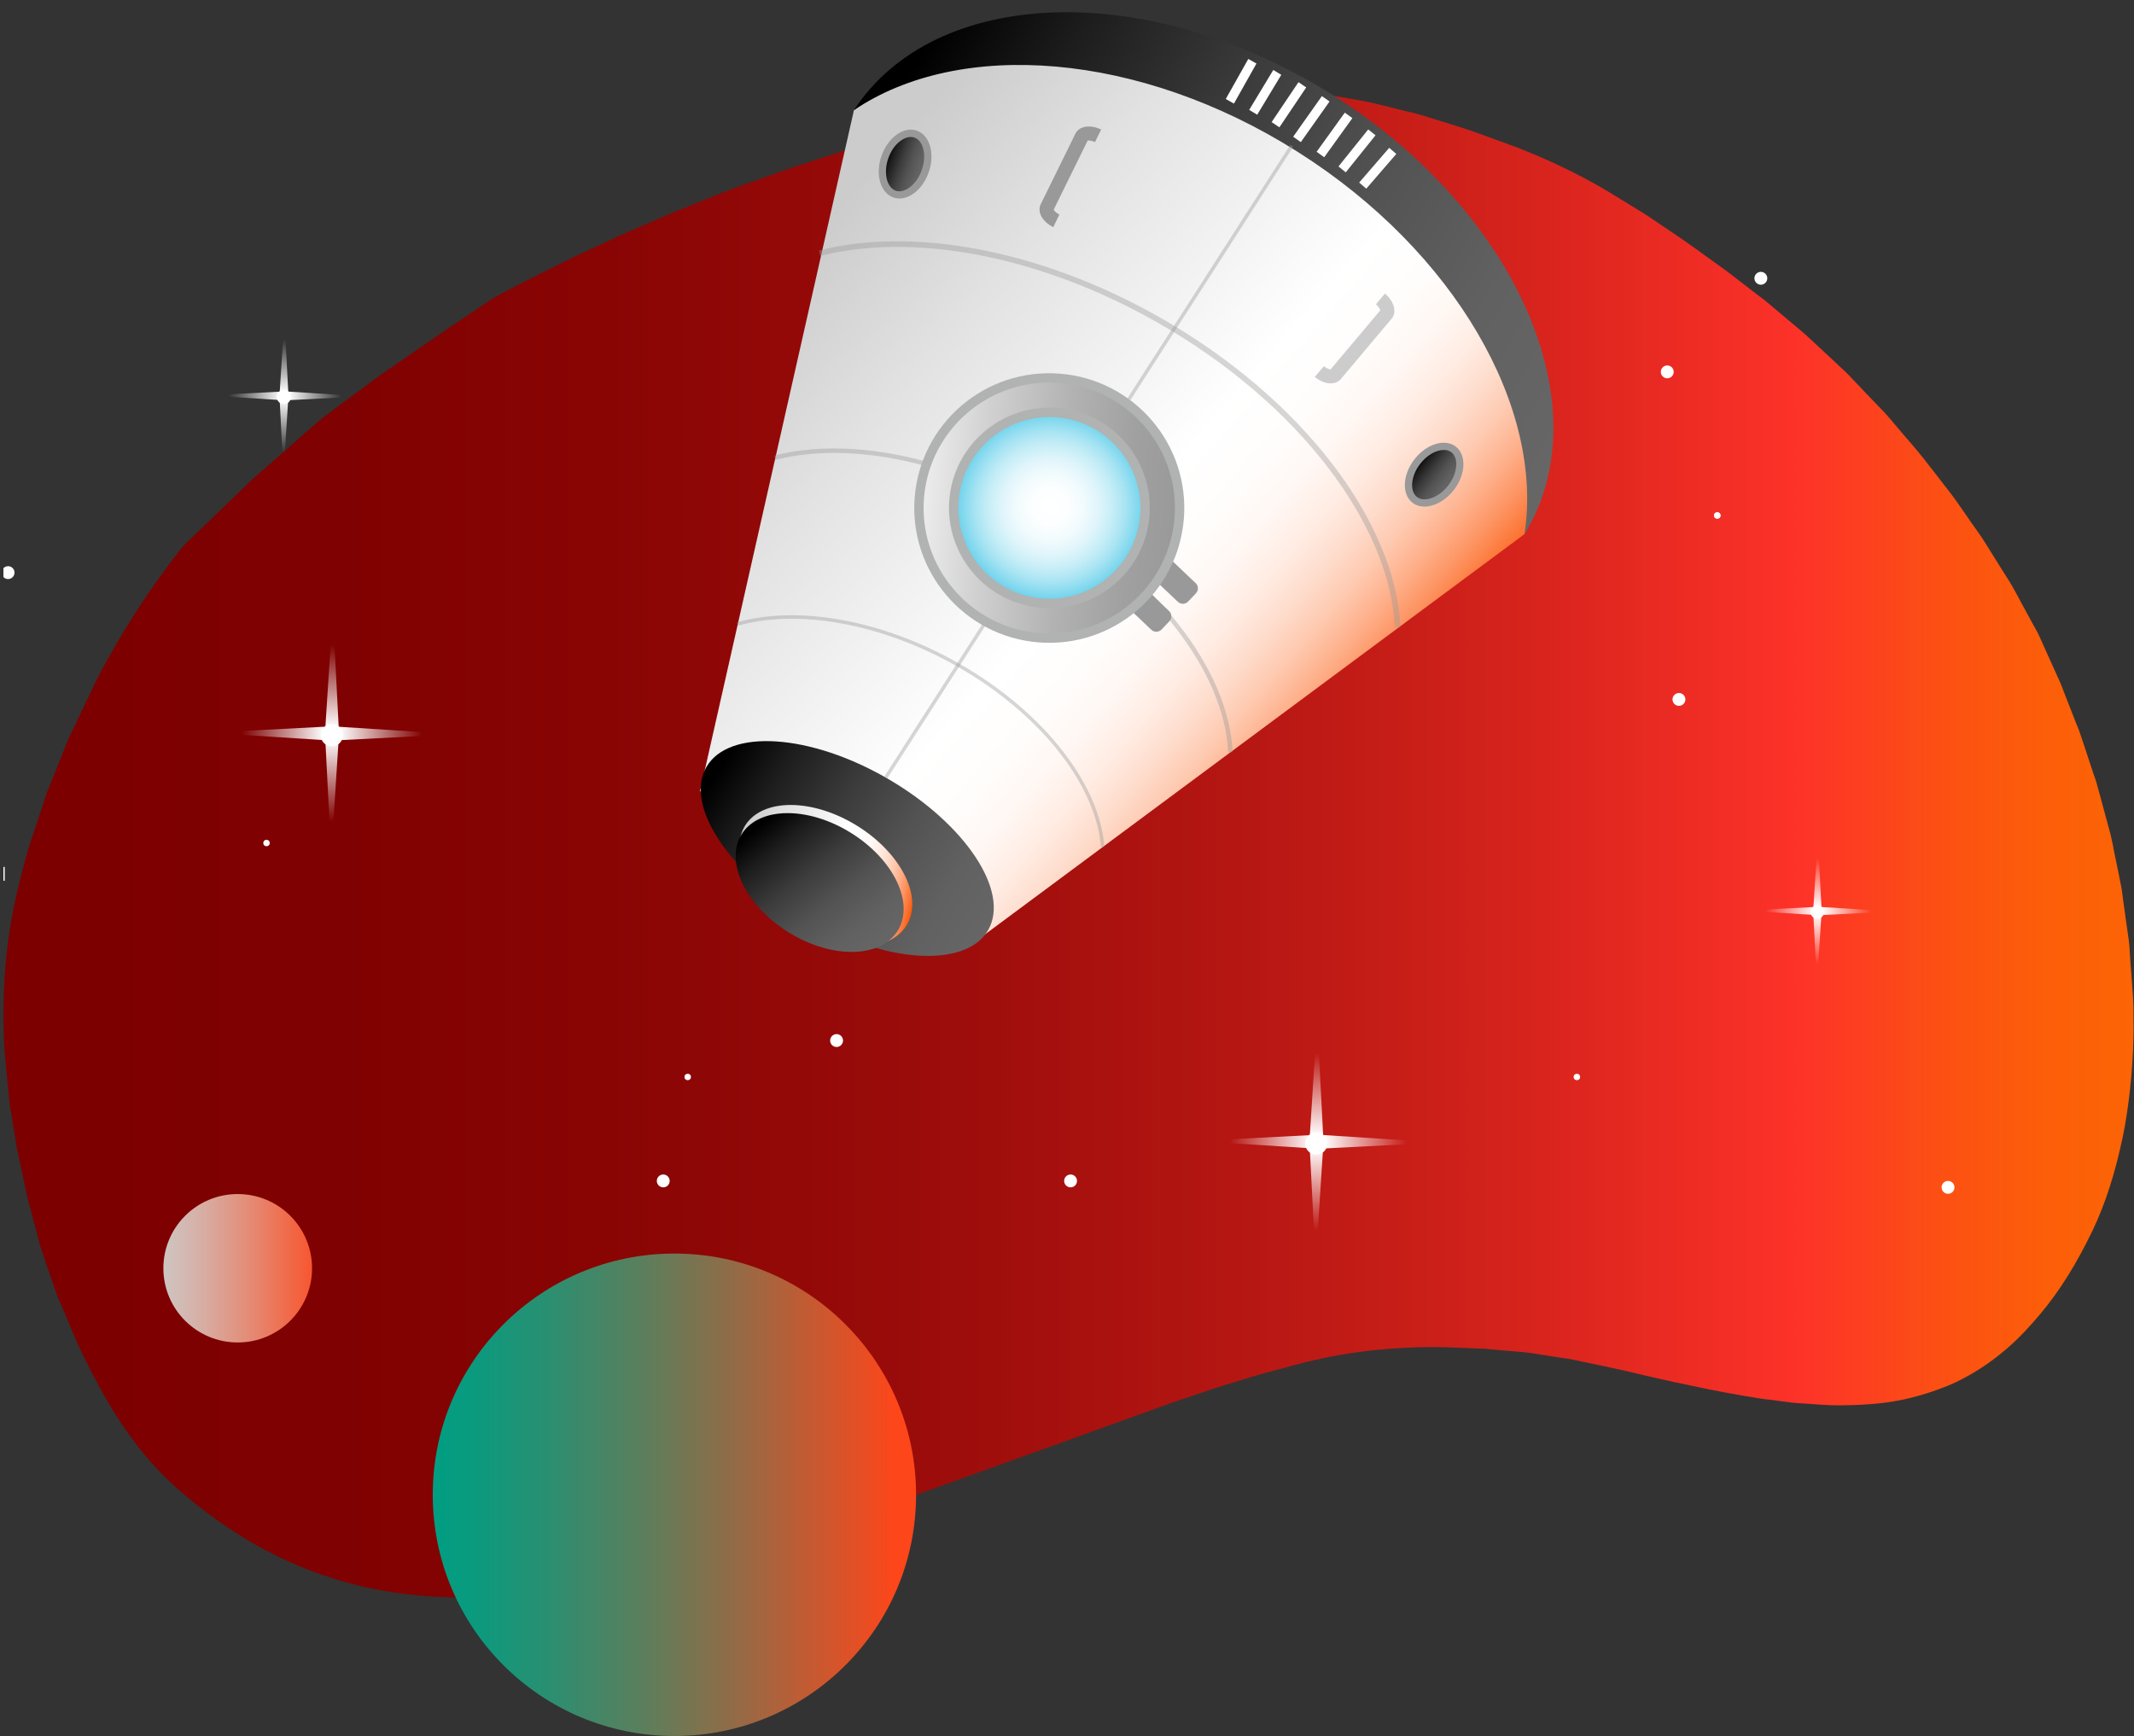 <svg width="456" height="371" viewBox="0 0 456 371" fill="none" xmlns="http://www.w3.org/2000/svg">
<rect x="0" y="0" width="456" height="371" fill="#333333" stroke="none"/>
<g clip-path="url(#clip0)">
<path d="M261.302 18.679C258.525 18.771 255.718 18.895 252.942 18.987L252.633 18.987C252.387 18.987 252.109 19.018 251.862 19.018C251.338 19.018 250.782 19.049 250.258 19.079L250.104 19.079C248.993 19.172 247.914 19.264 246.803 19.357L244.798 19.541L241.651 19.819C241.343 19.849 241.065 19.88 240.757 19.88C240.171 19.911 239.554 19.973 238.968 20.034L233.168 20.742L230.392 21.081L229.035 21.235L227.739 21.389C227.091 21.481 226.444 21.574 225.796 21.697C225.487 21.759 225.179 21.82 224.839 21.851L220.613 22.528L216.171 23.237C215.739 23.298 215.308 23.391 214.907 23.483C214.691 23.514 214.505 23.575 214.29 23.606L211.637 24.16L208.984 24.715C208.49 24.807 207.997 24.93 207.503 25.023C206.084 25.3 204.603 25.608 203.153 25.977L198.372 27.178L193.591 28.379C192.017 28.78 190.444 29.242 188.933 29.673L188.254 29.888L180.511 32.167L180.203 32.26C179.74 32.383 179.277 32.537 178.845 32.691C178.63 32.752 178.414 32.845 178.167 32.906L175.668 33.707L173.077 34.569C172.553 34.754 171.997 34.908 171.473 35.093C170.116 35.524 168.697 35.986 167.339 36.478L162.866 38.08L158.239 39.712C156.481 40.328 154.753 41.036 153.304 41.59L148.275 43.623L144.697 45.039C143.309 45.593 141.952 46.209 140.594 46.794C139.977 47.072 139.36 47.349 138.743 47.595C138.065 47.872 137.386 48.18 136.738 48.457C135.35 49.042 133.931 49.658 132.543 50.305C131.402 50.829 130.229 51.383 129.057 51.907C125.849 53.385 122.548 54.894 119.34 56.526L114.991 58.712L110.641 60.898C109.315 61.576 107.988 62.284 106.693 62.992C106.199 63.27 105.736 63.516 105.243 63.793C101.973 65.98 98.734 68.166 95.464 70.383C93.089 71.984 90.744 73.617 88.369 75.249C86.456 76.573 84.513 77.897 82.6 79.221C81.953 79.683 81.274 80.114 80.657 80.576C76.647 83.532 72.668 86.52 68.657 89.507C67.392 90.615 66.159 91.693 64.894 92.802C61.593 95.696 58.262 98.622 54.961 101.517C52.956 103.272 51.074 105.212 49.131 107.06C46.324 109.769 43.486 112.479 40.678 115.189C40.061 115.774 39.475 116.359 38.889 116.975C36.329 120.24 33.83 123.689 31.393 127.23C29.604 129.878 27.784 132.711 25.995 135.668C25.039 137.238 24.175 138.809 23.496 140.01L23.404 140.164C22.447 141.857 21.46 143.613 20.596 145.399C19.887 146.846 19.208 148.324 18.499 149.772L17.296 152.297L16.309 154.36L15.322 156.423L15.167 156.762C14.982 157.132 14.797 157.532 14.612 157.932L12.946 162.089L11.126 166.616L10.478 168.248L10.077 169.234C9.861 169.757 9.676 170.312 9.522 170.866C9.43 171.143 9.368 171.42 9.275 171.667L7.795 176.101L6.407 180.289C6.191 180.936 6.005 181.613 5.82 182.26C5.759 182.475 5.697 182.722 5.635 182.937C5.142 184.693 4.679 186.448 4.185 188.388C3.353 191.683 2.643 195.163 2.026 199.043C1.533 202.092 1.193 205.356 0.946 209.606C0.731 213.055 0.669 216.719 0.792 220.815C0.885 224.079 1.224 227.374 1.533 230.577L1.687 232.147L2.026 235.689C2.088 236.274 2.18 236.89 2.304 237.475C2.365 237.752 2.396 238.029 2.458 238.306L2.828 240.616L3.291 243.356C3.322 243.572 3.353 243.818 3.383 244.034C3.476 244.588 3.568 245.142 3.661 245.697L4.617 250.131L5.574 254.627C5.944 256.413 6.437 258.199 6.931 259.955C7.116 260.601 7.301 261.279 7.455 261.926C7.579 262.449 7.733 262.973 7.856 263.465C8.226 264.974 8.628 266.514 9.152 267.992C10.139 270.887 11.126 273.781 12.144 276.676C12.298 277.107 12.483 277.538 12.669 277.97L12.823 278.308L13.44 279.756L14.921 283.266L15.445 284.498L16.309 286.561C16.648 287.362 17.049 288.163 17.419 288.963C17.543 289.21 17.666 289.487 17.789 289.733C18.684 291.581 19.671 293.49 20.689 295.399C24.36 302.297 28.216 307.963 32.473 312.737C36.637 317.387 41.881 321.821 48.483 326.317C54.313 330.259 60.514 333.492 66.961 335.894C69.86 336.972 72.945 337.927 76.431 338.82C79.608 339.62 83.032 340.236 87.228 340.729C90.713 341.16 94.292 341.314 97.593 341.406C97.932 341.406 98.271 341.437 98.61 341.437C98.981 341.437 99.382 341.437 99.752 341.437C100.122 341.437 100.492 341.437 100.862 341.437L105.86 341.437L106.106 341.437L106.353 341.437L106.754 341.437C107.094 341.437 107.495 341.437 107.926 341.406L112.43 341.191L117.057 340.975C119.001 340.883 120.975 340.667 122.857 340.452L122.949 340.452C126.404 340.082 130.075 339.497 134.116 338.666C135.689 338.358 137.571 337.957 139.391 337.495L141.766 336.88L144.265 336.233C144.79 336.11 145.283 335.987 145.807 335.833C147.257 335.463 148.738 335.093 150.188 334.662L154.692 333.307L159.288 331.922C160.923 331.429 162.558 330.875 164.162 330.351C164.625 330.197 165.118 330.043 165.581 329.889C166.29 329.643 167.031 329.427 167.74 329.181C169.252 328.688 170.794 328.195 172.337 327.672C182.794 324.038 192.233 320.743 201.734 317.325C205.652 315.908 209.57 314.492 213.457 313.106C218.639 311.228 223.821 309.349 229.004 307.502C231.287 306.67 233.539 305.869 235.821 305.038C237.857 304.299 239.893 303.56 241.96 302.821L250.258 299.834C251.77 299.279 253.343 298.756 254.854 298.263C255.44 298.078 256.027 297.863 256.613 297.678C257.569 297.37 258.525 297.031 259.451 296.723L260.006 296.539L262.412 295.8C264.078 295.276 265.744 294.783 267.409 294.26C269.384 293.675 271.389 293.12 273.332 292.628L277.281 291.55L277.959 291.365C279.934 290.842 281.939 290.441 283.82 290.041C290.514 288.686 297.702 287.978 305.167 287.885C305.475 287.885 305.784 287.885 306.092 287.885C308.375 287.885 310.658 287.978 312.91 288.07C313.619 288.101 314.329 288.132 315.069 288.163C315.316 288.163 315.563 288.163 315.809 288.193C316.334 288.193 316.858 288.224 317.383 288.255L321.424 288.624C321.948 288.686 322.473 288.717 322.997 288.748C324.663 288.871 326.39 289.025 328.056 289.302L332.961 290.072C333.3 290.133 333.639 290.164 333.979 290.226C334.657 290.318 335.367 290.411 336.046 290.565C337.804 290.934 339.593 291.304 341.351 291.673L344.251 292.289C345.886 292.628 347.552 293.028 349.156 293.398C349.896 293.582 350.606 293.736 351.346 293.921C355.418 294.876 359.829 295.83 365.258 296.939C367.418 297.37 369.701 297.801 372.23 298.232L374.081 298.54L375.932 298.848C376.734 298.971 377.536 299.095 378.338 299.156C378.739 299.187 379.14 299.249 379.51 299.31C380.682 299.464 381.885 299.618 383.058 299.772C383.304 299.803 383.551 299.803 383.798 299.834C383.921 299.834 384.045 299.834 384.168 299.864L385.649 299.957L387.037 300.049L387.839 300.111C388.857 300.172 389.937 300.265 390.985 300.296C391.788 300.326 392.59 300.326 393.392 300.326C396.26 300.326 399.16 300.172 401.998 299.864C405.114 299.526 408.384 298.817 411.715 297.77C413.165 297.309 414.646 296.785 416.096 296.2C417.545 295.615 419.057 294.876 420.97 293.798C423.561 292.32 426.121 290.534 428.774 288.255C431.643 285.822 434.172 282.958 436.054 280.71C440.095 275.906 443.735 270.086 447.19 262.88C449.936 257.122 452.002 250.593 453.606 242.925C454.223 239.938 454.717 236.736 455.149 232.825C455.55 229.222 455.797 225.465 455.889 221.677C455.92 219.983 455.92 218.259 455.889 216.688L455.889 216.042C455.889 215.118 455.858 214.194 455.797 213.27C455.704 211.977 455.612 210.683 455.519 209.39L455.334 206.865L455.149 204.34C455.118 204.001 455.118 203.662 455.087 203.323C455.056 202.584 454.995 201.815 454.902 201.106C454.501 198.181 454.069 195.255 453.668 192.299C453.637 192.053 453.606 191.806 453.576 191.56C453.514 191.067 453.452 190.513 453.36 190.02L453.298 189.651C453.113 188.665 452.897 187.68 452.712 186.694L452.157 183.984L451.694 181.736L451.57 181.059C451.385 180.104 451.2 179.15 450.954 178.195L450.028 174.777L448.825 170.312L448.424 168.895L448.023 167.417C447.869 166.863 447.684 166.278 447.468 165.754C447.375 165.477 447.283 165.2 447.19 164.923L445.771 160.611L444.414 156.546C444.26 156.115 444.105 155.684 443.92 155.253C443.828 155.068 443.766 154.853 443.673 154.668C443.026 152.974 442.347 151.281 441.699 149.618L440.373 146.199C440.188 145.738 439.972 145.276 439.756 144.814C439.663 144.629 439.571 144.444 439.509 144.259L436.979 138.655L435.776 135.976C435.53 135.421 435.221 134.836 434.913 134.313L434.728 133.974L433.463 131.664L432.198 129.355C431.982 128.955 431.766 128.585 431.581 128.185C430.841 126.83 430.1 125.413 429.268 124.089L426.707 120.024L424.27 116.113C423.468 114.82 422.574 113.588 421.71 112.356C421.34 111.864 421 111.371 420.661 110.847C420.322 110.355 419.982 109.862 419.612 109.338C418.748 108.107 417.885 106.813 416.959 105.612L413.196 100.747L411.098 98.067C410.142 96.836 409.093 95.635 408.106 94.465C407.828 94.157 407.551 93.818 407.273 93.51L405.052 90.892L404.034 89.691C403.911 89.537 403.756 89.383 403.633 89.23C403.325 88.86 402.985 88.46 402.646 88.121L398.451 83.748L396.322 81.5C396.106 81.284 395.921 81.069 395.705 80.853C395.273 80.391 394.841 79.93 394.379 79.498L392.929 78.143L392.219 77.466L389.135 74.602L385.988 71.677C385.587 71.307 385.186 70.968 384.785 70.63C384.6 70.476 384.384 70.291 384.199 70.137L382.07 68.351L379.942 66.565L377.567 64.563C377.104 64.163 376.61 63.793 376.117 63.424C375.87 63.239 375.654 63.085 375.407 62.9L373.526 61.453L368.929 57.911C368.467 57.542 367.942 57.203 367.479 56.864C367.233 56.68 366.986 56.526 366.739 56.341L362.266 53.107C360.786 52.03 359.181 50.921 357.392 49.72L355.202 48.242L353.197 46.887C353.012 46.764 352.827 46.641 352.642 46.517C352.21 46.209 351.747 45.901 351.284 45.624L346.41 42.637L343.542 40.882C341.938 39.897 340.272 39.004 338.668 38.141L338.544 38.08C335.46 36.417 332.221 34.877 328.642 33.337C326.884 32.598 324.971 31.798 323.028 31.089L322.781 30.997L318.308 29.365C317.876 29.211 317.475 29.057 317.043 28.903C315.501 28.349 313.928 27.764 312.324 27.271L307.789 25.854L303.409 24.499C302.884 24.345 302.391 24.222 301.835 24.099L298.689 23.329L296.715 22.836L294.833 22.374L292.951 21.913C292.427 21.789 291.903 21.697 291.378 21.605C291.162 21.574 290.946 21.543 290.73 21.481L288.787 21.143C286.751 20.773 284.684 20.404 282.648 20.065C282.031 19.942 281.383 19.88 280.766 19.819C280.52 19.788 280.273 19.757 280.026 19.726C279.162 19.634 278.299 19.541 277.435 19.449C275.923 19.295 274.319 19.172 272.222 19.018C270.371 18.895 268.551 18.833 266.885 18.802L266.361 18.802C265.373 18.771 264.355 18.741 263.368 18.741C262.443 18.648 261.857 18.648 261.302 18.679Z" fill="url(#paint0_linear)"/>
<circle cx="366.952" cy="110.16" r="0.688" transform="rotate(-180 366.952 110.16)" fill="white"/>
<circle cx="366.952" cy="110.16" r="0.688" transform="rotate(-180 366.952 110.16)" fill="white"/>
<circle cx="336.952" cy="230.16" r="0.688" transform="rotate(-180 336.952 230.16)" fill="white"/>
<circle cx="146.952" cy="230.16" r="0.688" transform="rotate(-180 146.952 230.16)" fill="white"/>
<circle cx="56.952" cy="180.16" r="0.688" transform="rotate(-180 56.952 180.16)" fill="white"/>
<path d="M144.111 267.9C115.591 267.9 92.472 290.979 92.472 319.45C92.472 347.92 115.591 371 144.111 371C172.63 371 195.75 347.92 195.75 319.45C195.75 290.979 172.63 267.9 144.111 267.9Z" fill="url(#paint1_linear)"/>
<path d="M50.796 255.181C42.022 255.181 34.91 262.282 34.91 271.041C34.91 279.799 42.022 286.9 50.796 286.9C59.57 286.9 66.683 279.799 66.683 271.041C66.683 262.282 59.57 255.181 50.796 255.181Z" fill="url(#paint2_linear)"/>
<path d="M325.76 114.144L209.063 200.738L149.589 169.081L182.472 23.546L200.703 9.812L230.657 7.163L267.581 17.818L295.838 35.617L317.462 56.897L329.215 84.427L329.153 107.153L325.76 114.144Z" fill="url(#paint3_linear)"/>
<path d="M277.237 32.415C311.077 53.817 329.925 87.26 325.76 114.144C342.418 87.106 324.218 45.256 284.887 20.374C245.525 -4.508 199.84 -3.061 182.472 23.546C205.022 8.272 243.366 11.012 277.237 32.415Z" fill="url(#paint4_linear)"/>
<path d="M150.977 163.877C155.758 155.655 173.125 156.794 189.722 166.433C206.318 176.072 215.911 190.576 211.13 198.798C206.349 207.02 188.981 205.881 172.385 196.242C155.758 186.603 146.165 172.099 150.977 163.877Z" fill="url(#paint5_linear)"/>
<path d="M294.974 63.887C296.27 64.965 296.825 66.443 296.208 67.151L285.35 80.054C284.733 80.762 283.19 80.485 281.926 79.407" stroke="#CCCCCC" stroke-width="3" stroke-miterlimit="10"/>
<path d="M225.721 47.196C224.209 46.457 223.315 45.164 223.716 44.332L231.15 29.212C231.551 28.381 233.124 28.288 234.636 29.027" stroke="#999999" stroke-width="3" stroke-miterlimit="10"/>
<path d="M283.283 21.113L277.144 29.797" stroke="white" stroke-width="2" stroke-miterlimit="10"/>
<path d="M288.169 24.659L282.151 33.025" stroke="white" stroke-width="2" stroke-miterlimit="10"/>
<path d="M278.292 18.122L272.554 26.652" stroke="white" stroke-width="2" stroke-miterlimit="10"/>
<path d="M293.144 28.289L286.789 36.203" stroke="white" stroke-width="2" stroke-miterlimit="10"/>
<path d="M272.937 15.472L267.786 24.002" stroke="white" stroke-width="2" stroke-miterlimit="10"/>
<path d="M297.608 32.246L291.191 39.668" stroke="white" stroke-width="2" stroke-miterlimit="10"/>
<path d="M159.213 176.441C162.884 170.559 173.557 170.559 183.089 176.441C192.621 182.323 197.372 191.869 193.701 197.782C190.03 203.694 179.357 203.664 169.825 197.782C160.324 191.869 155.573 182.323 159.213 176.441Z" fill="url(#paint6_linear)"/>
<path d="M158.473 178.289C162.144 172.407 172.57 172.253 181.763 177.95C190.986 183.647 195.49 193.039 191.819 198.921C188.148 204.803 177.722 204.957 168.529 199.26C159.337 193.563 154.802 184.17 158.473 178.289Z" fill="url(#paint7_linear)"/>
<path d="M276.034 31.152L189.259 166.186" stroke="#999999" stroke-opacity="0.4" stroke-width="0.746" stroke-miterlimit="10"/>
<path d="M175.131 54.125C194.688 49.075 221.865 53.755 247.592 68.383C278.131 85.751 297.627 112.05 298.645 134.006" stroke="#999999" stroke-opacity="0.4" stroke-width="1.201" stroke-miterlimit="10"/>
<path d="M165.568 97.823C181.084 93.819 202.03 97.823 222.451 109.432C246.667 123.197 262.121 143.368 262.923 160.767" stroke="#999999" stroke-opacity="0.4" stroke-width="0.953" stroke-miterlimit="10"/>
<path d="M157.578 133.359C169.64 129.911 186.575 132.374 202.77 141.027C221.988 151.313 234.636 167.418 235.623 181.029" stroke="#999999" stroke-opacity="0.4" stroke-width="0.746" stroke-miterlimit="10"/>
<path d="M244.816 125.815L249.813 130.588C250.43 131.173 250.461 132.158 249.875 132.774L248.209 134.53C247.623 135.146 246.636 135.176 246.019 134.591L241.021 129.849C240.404 129.264 240.374 128.278 240.96 127.662L242.625 125.907C243.242 125.26 244.199 125.23 244.816 125.815Z" fill="#999999"/>
<path d="M250.492 119.871L255.489 124.614C256.106 125.199 256.137 126.184 255.551 126.8L253.885 128.556C253.299 129.171 252.312 129.202 251.695 128.617L246.697 123.875C246.08 123.29 246.05 122.304 246.636 121.688L248.302 119.933C248.888 119.317 249.875 119.286 250.492 119.871Z" fill="#999999"/>
<path d="M224.394 87.168C212.69 87.168 203.202 96.639 203.202 108.323C203.202 120.008 212.69 129.479 224.394 129.479C236.099 129.479 245.587 120.008 245.587 108.323C245.587 96.639 236.099 87.168 224.394 87.168Z" fill="url(#paint8_radial)"/>
<path d="M222.605 128.894C211.377 128.001 202.955 118.116 203.85 106.907C204.744 95.698 214.647 87.291 225.875 88.184C237.104 89.077 245.525 98.962 244.631 110.171C243.736 121.38 233.834 129.818 222.605 128.894ZM221.988 136.285C237.32 137.517 250.738 126.092 251.972 110.787C253.206 95.482 241.762 82.086 226.43 80.855C211.099 79.623 197.68 91.048 196.446 106.353C195.243 121.627 206.657 135.053 221.988 136.285Z" fill="url(#paint9_linear)" stroke="#B1B2B2" stroke-width="2" stroke-miterlimit="10"/>
<path d="M308.485 95.39C309.287 95.39 309.997 95.605 310.552 96.036C311.478 96.745 311.971 97.946 311.91 99.455C311.848 101.056 311.2 102.719 310.059 104.228C308.516 106.26 306.326 107.523 304.383 107.523C303.581 107.523 302.871 107.307 302.316 106.876C301.39 106.168 300.897 104.967 300.959 103.458C301.02 101.857 301.668 100.194 302.809 98.685C304.383 96.652 306.542 95.39 308.485 95.39Z" fill="url(#paint10_linear)"/>
<path d="M304.414 106.722C303.766 106.722 303.241 106.568 302.809 106.229C301.175 104.998 301.452 101.733 303.457 99.147C304.845 97.33 306.82 96.159 308.516 96.159C309.164 96.159 309.689 96.314 310.12 96.652C311.755 97.884 311.478 101.148 309.473 103.735C308.084 105.552 306.11 106.722 304.414 106.722ZM304.414 108.262C306.511 108.262 308.948 106.968 310.707 104.659C313.236 101.333 313.39 97.207 311.046 95.421C310.306 94.866 309.442 94.62 308.485 94.62C306.388 94.62 303.951 95.913 302.193 98.223C299.663 101.549 299.509 105.675 301.853 107.461C302.594 108.015 303.457 108.262 304.414 108.262Z" fill="#999999"/>
<path d="M194.626 28.504C194.997 28.504 195.336 28.566 195.644 28.689C198.02 29.52 198.945 33.062 197.711 36.603C196.693 39.559 194.349 41.684 192.189 41.684C191.819 41.684 191.48 41.622 191.171 41.499C190.061 41.13 189.228 40.114 188.827 38.666C188.395 37.126 188.488 35.34 189.105 33.554C190.153 30.629 192.467 28.504 194.626 28.504Z" fill="url(#paint11_linear)"/>
<path d="M192.189 42.423L192.189 40.883C191.912 40.883 191.665 40.852 191.418 40.76C189.475 40.083 188.734 36.911 189.814 33.831C190.863 30.844 193.022 29.274 194.626 29.274C194.904 29.274 195.151 29.305 195.398 29.397C196.57 29.797 197.063 30.998 197.248 31.706C197.649 33.061 197.526 34.755 196.971 36.326C195.922 39.313 193.763 40.883 192.159 40.883L192.189 42.423ZM192.189 42.423C194.657 42.423 197.279 40.175 198.451 36.818C199.84 32.877 198.698 28.904 195.922 27.919C195.49 27.765 195.089 27.703 194.626 27.703C192.159 27.703 189.536 29.951 188.364 33.308C186.976 37.249 188.117 41.222 190.894 42.207C191.326 42.361 191.758 42.423 192.189 42.423Z" fill="#999999"/>
<path d="M267.613 13.087L262.798 21.65" stroke="white" stroke-width="2" stroke-miterlimit="10"/>
<path d="M281.139 270L282.788 244.32L279.819 244.32L281.139 270Z" fill="url(#paint12_linear)"/>
<path d="M281.467 218.008L279.819 243.687L282.788 243.687L281.467 218.008Z" fill="url(#paint13_linear)"/>
<path d="M255.682 243.84L281.362 245.488L281.362 242.52L255.682 243.84Z" fill="url(#paint14_linear)"/>
<path d="M307.674 244.168L281.995 242.52L281.995 245.488L307.674 244.168Z" fill="url(#paint15_linear)"/>
<circle cx="281.264" cy="244.375" r="2.375" transform="rotate(-180 281.264 244.375)" fill="white"/>
<path d="M388.251 210.383L389.246 194.886L387.455 194.886L388.251 210.383Z" fill="url(#paint16_linear)"/>
<path d="M388.449 179.008L387.455 194.504L389.246 194.504L388.449 179.008Z" fill="url(#paint17_linear)"/>
<path d="M372.889 194.596L388.386 195.591L388.386 193.8L372.889 194.596Z" fill="url(#paint18_linear)"/>
<path d="M404.264 194.794L388.768 193.8L388.768 195.591L404.264 194.794Z" fill="url(#paint19_linear)"/>
<circle cx="388.327" cy="194.919" r="1.433" transform="rotate(-180 388.327 194.919)" fill="white"/>
<path d="M60.574 101.198L61.626 84.805L59.731 84.805L60.574 101.198Z" fill="url(#paint20_linear)"/>
<path d="M60.783 68.008L59.731 84.401L61.626 84.401L60.783 68.008Z" fill="url(#paint21_linear)"/>
<path d="M44.323 84.498L60.716 85.55L60.716 83.655L44.323 84.498Z" fill="url(#paint22_linear)"/>
<path d="M77.513 84.707L61.12 83.655L61.12 85.55L77.513 84.707Z" fill="url(#paint23_linear)"/>
<circle cx="60.654" cy="84.84" r="1.516" transform="rotate(-180 60.654 84.84)" fill="white"/>
<path d="M70.78 182.746L72.428 157.066L69.46 157.066L70.78 182.746Z" fill="url(#paint24_linear)"/>
<path d="M71.108 130.754L69.46 156.434L72.428 156.434L71.108 130.754Z" fill="url(#paint25_linear)"/>
<path d="M-24.677 186.586L1.003 188.234L1.003 185.266L-24.677 186.586Z" fill="url(#paint26_linear)"/>
<path d="M97.315 156.914L71.635 155.266L71.635 158.234L97.315 156.914Z" fill="url(#paint27_linear)"/>
<path d="M44.513 156.586L70.192 158.234L70.192 155.266L44.513 156.586Z" fill="url(#paint28_linear)"/>
<circle cx="70.905" cy="157.121" r="2.375" transform="rotate(-180 70.905 157.121)" fill="white"/>
<circle cx="178.764" cy="222.375" r="1.375" transform="rotate(-180 178.764 222.375)" fill="white"/>
<circle cx="358.764" cy="149.473" r="1.375" transform="rotate(-180 358.764 149.473)" fill="white"/>
<circle cx="356.264" cy="79.473" r="1.375" transform="rotate(-180 356.264 79.473)" fill="white"/>
<circle cx="376.264" cy="59.473" r="1.375" transform="rotate(-180 376.264 59.473)" fill="white"/>
<circle cx="416.264" cy="253.75" r="1.375" transform="rotate(-180 416.264 253.75)" fill="white"/>
<circle cx="228.764" cy="252.375" r="1.375" transform="rotate(-180 228.764 252.375)" fill="white"/>
<circle cx="141.727" cy="252.375" r="1.375" transform="rotate(-180 141.727 252.375)" fill="white"/>
<circle cx="1.727" cy="122.375" r="1.375" transform="rotate(-180 1.727 122.375)" fill="white"/>
</g>
<defs>
<linearGradient id="paint0_linear" x1="455.889" y1="180.047" x2="0.715" y2="180.047" gradientUnits="userSpaceOnUse">
<stop stop-color="#FC6405"/>
<stop offset="0.041" stop-color="#FC5E09"/>
<stop offset="0.095" stop-color="#FC4E15"/>
<stop offset="0.155" stop-color="#FD3328"/>
<stop offset="0.157" stop-color="#FD3229"/>
<stop offset="0.278" stop-color="#D8241D"/>
<stop offset="0.412" stop-color="#B71713"/>
<stop offset="0.55" stop-color="#9D0D0B"/>
<stop offset="0.691" stop-color="#8B0605"/>
<stop offset="0.838" stop-color="#800101"/>
<stop offset="1" stop-color="#7C0000"/>
</linearGradient>
<linearGradient id="paint1_linear" x1="195.75" y1="319.437" x2="92.801" y2="319.437" gradientUnits="userSpaceOnUse">
<stop offset="0.045" stop-color="#FD461A"/>
<stop offset="0.101" stop-color="#EA4D22"/>
<stop offset="0.357" stop-color="#986944"/>
<stop offset="0.584" stop-color="#57805E"/>
<stop offset="0.773" stop-color="#289072"/>
<stop offset="0.917" stop-color="#0B9A7E"/>
<stop offset="1" stop-color="#009E82"/>
</linearGradient>
<linearGradient id="paint2_linear" x1="72.403" y1="271.039" x2="30.712" y2="271.039" gradientUnits="userSpaceOnUse">
<stop offset="0.045" stop-color="#FD461A"/>
<stop offset="0.16" stop-color="#F65A35"/>
<stop offset="0.454" stop-color="#E48B75"/>
<stop offset="0.702" stop-color="#D7AEA4"/>
<stop offset="0.891" stop-color="#CFC4C1"/>
<stop offset="1" stop-color="#CCCCCC"/>
</linearGradient>
<linearGradient id="paint3_linear" x1="290.173" y1="160.817" x2="169.341" y2="55.687" gradientUnits="userSpaceOnUse">
<stop stop-color="#FC5A0C"/>
<stop offset="0.026" stop-color="#FC7331"/>
<stop offset="0.066" stop-color="#FD9361"/>
<stop offset="0.108" stop-color="#FEB08B"/>
<stop offset="0.151" stop-color="#FEC9AF"/>
<stop offset="0.196" stop-color="#FEDCCC"/>
<stop offset="0.244" stop-color="#FFECE3"/>
<stop offset="0.296" stop-color="#FFF7F3"/>
<stop offset="0.355" stop-color="#FFFDFC"/>
<stop offset="0.434" stop-color="white"/>
<stop offset="0.777" stop-color="#E2E2E2"/>
<stop offset="1" stop-color="#CCCCCC"/>
</linearGradient>
<linearGradient id="paint4_linear" x1="337.942" y1="87.007" x2="201.365" y2="3.941" gradientUnits="userSpaceOnUse">
<stop stop-color="#666666"/>
<stop offset="0.18" stop-color="#616161"/>
<stop offset="0.386" stop-color="#535353"/>
<stop offset="0.605" stop-color="#3C3C3C"/>
<stop offset="0.832" stop-color="#1D1D1D"/>
<stop offset="1"/>
</linearGradient>
<linearGradient id="paint5_linear" x1="210.677" y1="200.157" x2="153.902" y2="163.961" gradientUnits="userSpaceOnUse">
<stop stop-color="#666666"/>
<stop offset="0.18" stop-color="#616161"/>
<stop offset="0.386" stop-color="#535353"/>
<stop offset="0.605" stop-color="#3C3C3C"/>
<stop offset="0.832" stop-color="#1D1D1D"/>
<stop offset="1"/>
</linearGradient>
<linearGradient id="paint6_linear" x1="195.585" y1="191.649" x2="157.35" y2="182.531" gradientUnits="userSpaceOnUse">
<stop stop-color="#FC5A0C"/>
<stop offset="0.026" stop-color="#FC7331"/>
<stop offset="0.066" stop-color="#FD9361"/>
<stop offset="0.108" stop-color="#FEB08B"/>
<stop offset="0.151" stop-color="#FEC9AF"/>
<stop offset="0.196" stop-color="#FEDCCC"/>
<stop offset="0.244" stop-color="#FFECE3"/>
<stop offset="0.296" stop-color="#FFF7F3"/>
<stop offset="0.355" stop-color="#FFFDFC"/>
<stop offset="0.434" stop-color="white"/>
<stop offset="0.777" stop-color="#E2E2E2"/>
<stop offset="1" stop-color="#CCCCCC"/>
</linearGradient>
<linearGradient id="paint7_linear" x1="187.264" y1="203.48" x2="164.075" y2="174.931" gradientUnits="userSpaceOnUse">
<stop stop-color="#666666"/>
<stop offset="0.18" stop-color="#616161"/>
<stop offset="0.386" stop-color="#535353"/>
<stop offset="0.605" stop-color="#3C3C3C"/>
<stop offset="0.832" stop-color="#1D1D1D"/>
<stop offset="1"/>
</linearGradient>
<radialGradient id="paint8_radial" cx="0" cy="0" r="1" gradientUnits="userSpaceOnUse" gradientTransform="translate(224.414 108.328) rotate(-169.787) scale(21.176 21.142)">
<stop stop-color="white"/>
<stop offset="0.185" stop-color="#FCFEFF"/>
<stop offset="0.341" stop-color="#F1FBFD"/>
<stop offset="0.486" stop-color="#E0F5FB"/>
<stop offset="0.624" stop-color="#C7EEF7"/>
<stop offset="0.758" stop-color="#A8E4F3"/>
<stop offset="0.887" stop-color="#81D8EE"/>
<stop offset="1" stop-color="#59CCE8"/>
</radialGradient>
<linearGradient id="paint9_linear" x1="251.989" y1="110.778" x2="196.462" y2="106.307" gradientUnits="userSpaceOnUse">
<stop stop-color="#999999"/>
<stop offset="0.185" stop-color="#A0A0A0"/>
<stop offset="0.446" stop-color="#B2B2B2"/>
<stop offset="0.751" stop-color="#D0D0D0"/>
<stop offset="1" stop-color="#EEEEEE"/>
</linearGradient>
<linearGradient id="paint10_linear" x1="310.069" y1="104.208" x2="302.815" y2="98.669" gradientUnits="userSpaceOnUse">
<stop stop-color="#666666"/>
<stop offset="0.18" stop-color="#616161"/>
<stop offset="0.386" stop-color="#535353"/>
<stop offset="0.605" stop-color="#3C3C3C"/>
<stop offset="0.832" stop-color="#1D1D1D"/>
<stop offset="1"/>
</linearGradient>
<linearGradient id="paint11_linear" x1="197.735" y1="36.57" x2="189.118" y2="33.549" gradientUnits="userSpaceOnUse">
<stop stop-color="#666666"/>
<stop offset="0.18" stop-color="#616161"/>
<stop offset="0.386" stop-color="#535353"/>
<stop offset="0.605" stop-color="#3C3C3C"/>
<stop offset="0.832" stop-color="#1D1D1D"/>
<stop offset="1"/>
</linearGradient>
<linearGradient id="paint12_linear" x1="281.303" y1="262.938" x2="281.303" y2="245.188" gradientUnits="userSpaceOnUse">
<stop stop-color="white" stop-opacity="0"/>
<stop offset="1" stop-color="white"/>
</linearGradient>
<linearGradient id="paint13_linear" x1="281.303" y1="225.07" x2="281.303" y2="242.82" gradientUnits="userSpaceOnUse">
<stop stop-color="white" stop-opacity="0"/>
<stop offset="1" stop-color="white"/>
</linearGradient>
<linearGradient id="paint14_linear" x1="262.745" y1="244.004" x2="280.495" y2="244.004" gradientUnits="userSpaceOnUse">
<stop stop-color="white" stop-opacity="0"/>
<stop offset="1" stop-color="white"/>
</linearGradient>
<linearGradient id="paint15_linear" x1="300.612" y1="244.004" x2="282.862" y2="244.004" gradientUnits="userSpaceOnUse">
<stop stop-color="white" stop-opacity="0"/>
<stop offset="1" stop-color="white"/>
</linearGradient>
<linearGradient id="paint16_linear" x1="388.35" y1="206.121" x2="388.35" y2="195.41" gradientUnits="userSpaceOnUse">
<stop stop-color="white" stop-opacity="0"/>
<stop offset="1" stop-color="white"/>
</linearGradient>
<linearGradient id="paint17_linear" x1="388.35" y1="183.27" x2="388.35" y2="193.981" gradientUnits="userSpaceOnUse">
<stop stop-color="white" stop-opacity="0"/>
<stop offset="1" stop-color="white"/>
</linearGradient>
<linearGradient id="paint18_linear" x1="377.151" y1="194.695" x2="387.862" y2="194.695" gradientUnits="userSpaceOnUse">
<stop stop-color="white" stop-opacity="0"/>
<stop offset="1" stop-color="white"/>
</linearGradient>
<linearGradient id="paint19_linear" x1="400.002" y1="194.695" x2="389.291" y2="194.695" gradientUnits="userSpaceOnUse">
<stop stop-color="white" stop-opacity="0"/>
<stop offset="1" stop-color="white"/>
</linearGradient>
<linearGradient id="paint20_linear" x1="60.678" y1="96.689" x2="60.678" y2="85.358" gradientUnits="userSpaceOnUse">
<stop stop-color="white" stop-opacity="0"/>
<stop offset="1" stop-color="white"/>
</linearGradient>
<linearGradient id="paint21_linear" x1="60.678" y1="72.516" x2="60.678" y2="83.847" gradientUnits="userSpaceOnUse">
<stop stop-color="white" stop-opacity="0"/>
<stop offset="1" stop-color="white"/>
</linearGradient>
<linearGradient id="paint22_linear" x1="48.831" y1="84.603" x2="60.162" y2="84.603" gradientUnits="userSpaceOnUse">
<stop stop-color="white" stop-opacity="0"/>
<stop offset="1" stop-color="white"/>
</linearGradient>
<linearGradient id="paint23_linear" x1="73.004" y1="84.603" x2="61.673" y2="84.603" gradientUnits="userSpaceOnUse">
<stop stop-color="white" stop-opacity="0"/>
<stop offset="1" stop-color="white"/>
</linearGradient>
<linearGradient id="paint24_linear" x1="70.944" y1="175.684" x2="70.944" y2="157.934" gradientUnits="userSpaceOnUse">
<stop stop-color="white" stop-opacity="0"/>
<stop offset="1" stop-color="white"/>
</linearGradient>
<linearGradient id="paint25_linear" x1="70.944" y1="137.816" x2="70.944" y2="155.566" gradientUnits="userSpaceOnUse">
<stop stop-color="white" stop-opacity="0"/>
<stop offset="1" stop-color="white"/>
</linearGradient>
<linearGradient id="paint26_linear" x1="-17.614" y1="186.75" x2="0.136" y2="186.75" gradientUnits="userSpaceOnUse">
<stop stop-color="white" stop-opacity="0"/>
<stop offset="1" stop-color="white"/>
</linearGradient>
<linearGradient id="paint27_linear" x1="90.253" y1="156.75" x2="72.503" y2="156.75" gradientUnits="userSpaceOnUse">
<stop stop-color="white" stop-opacity="0"/>
<stop offset="1" stop-color="white"/>
</linearGradient>
<linearGradient id="paint28_linear" x1="51.575" y1="156.75" x2="69.325" y2="156.75" gradientUnits="userSpaceOnUse">
<stop stop-color="white" stop-opacity="0"/>
<stop offset="1" stop-color="white"/>
</linearGradient>
<clipPath id="clip0">
<rect width="455.159" height="370.12" fill="white" transform="translate(455.889 371) rotate(-180)"/>
</clipPath>
</defs>
</svg>
